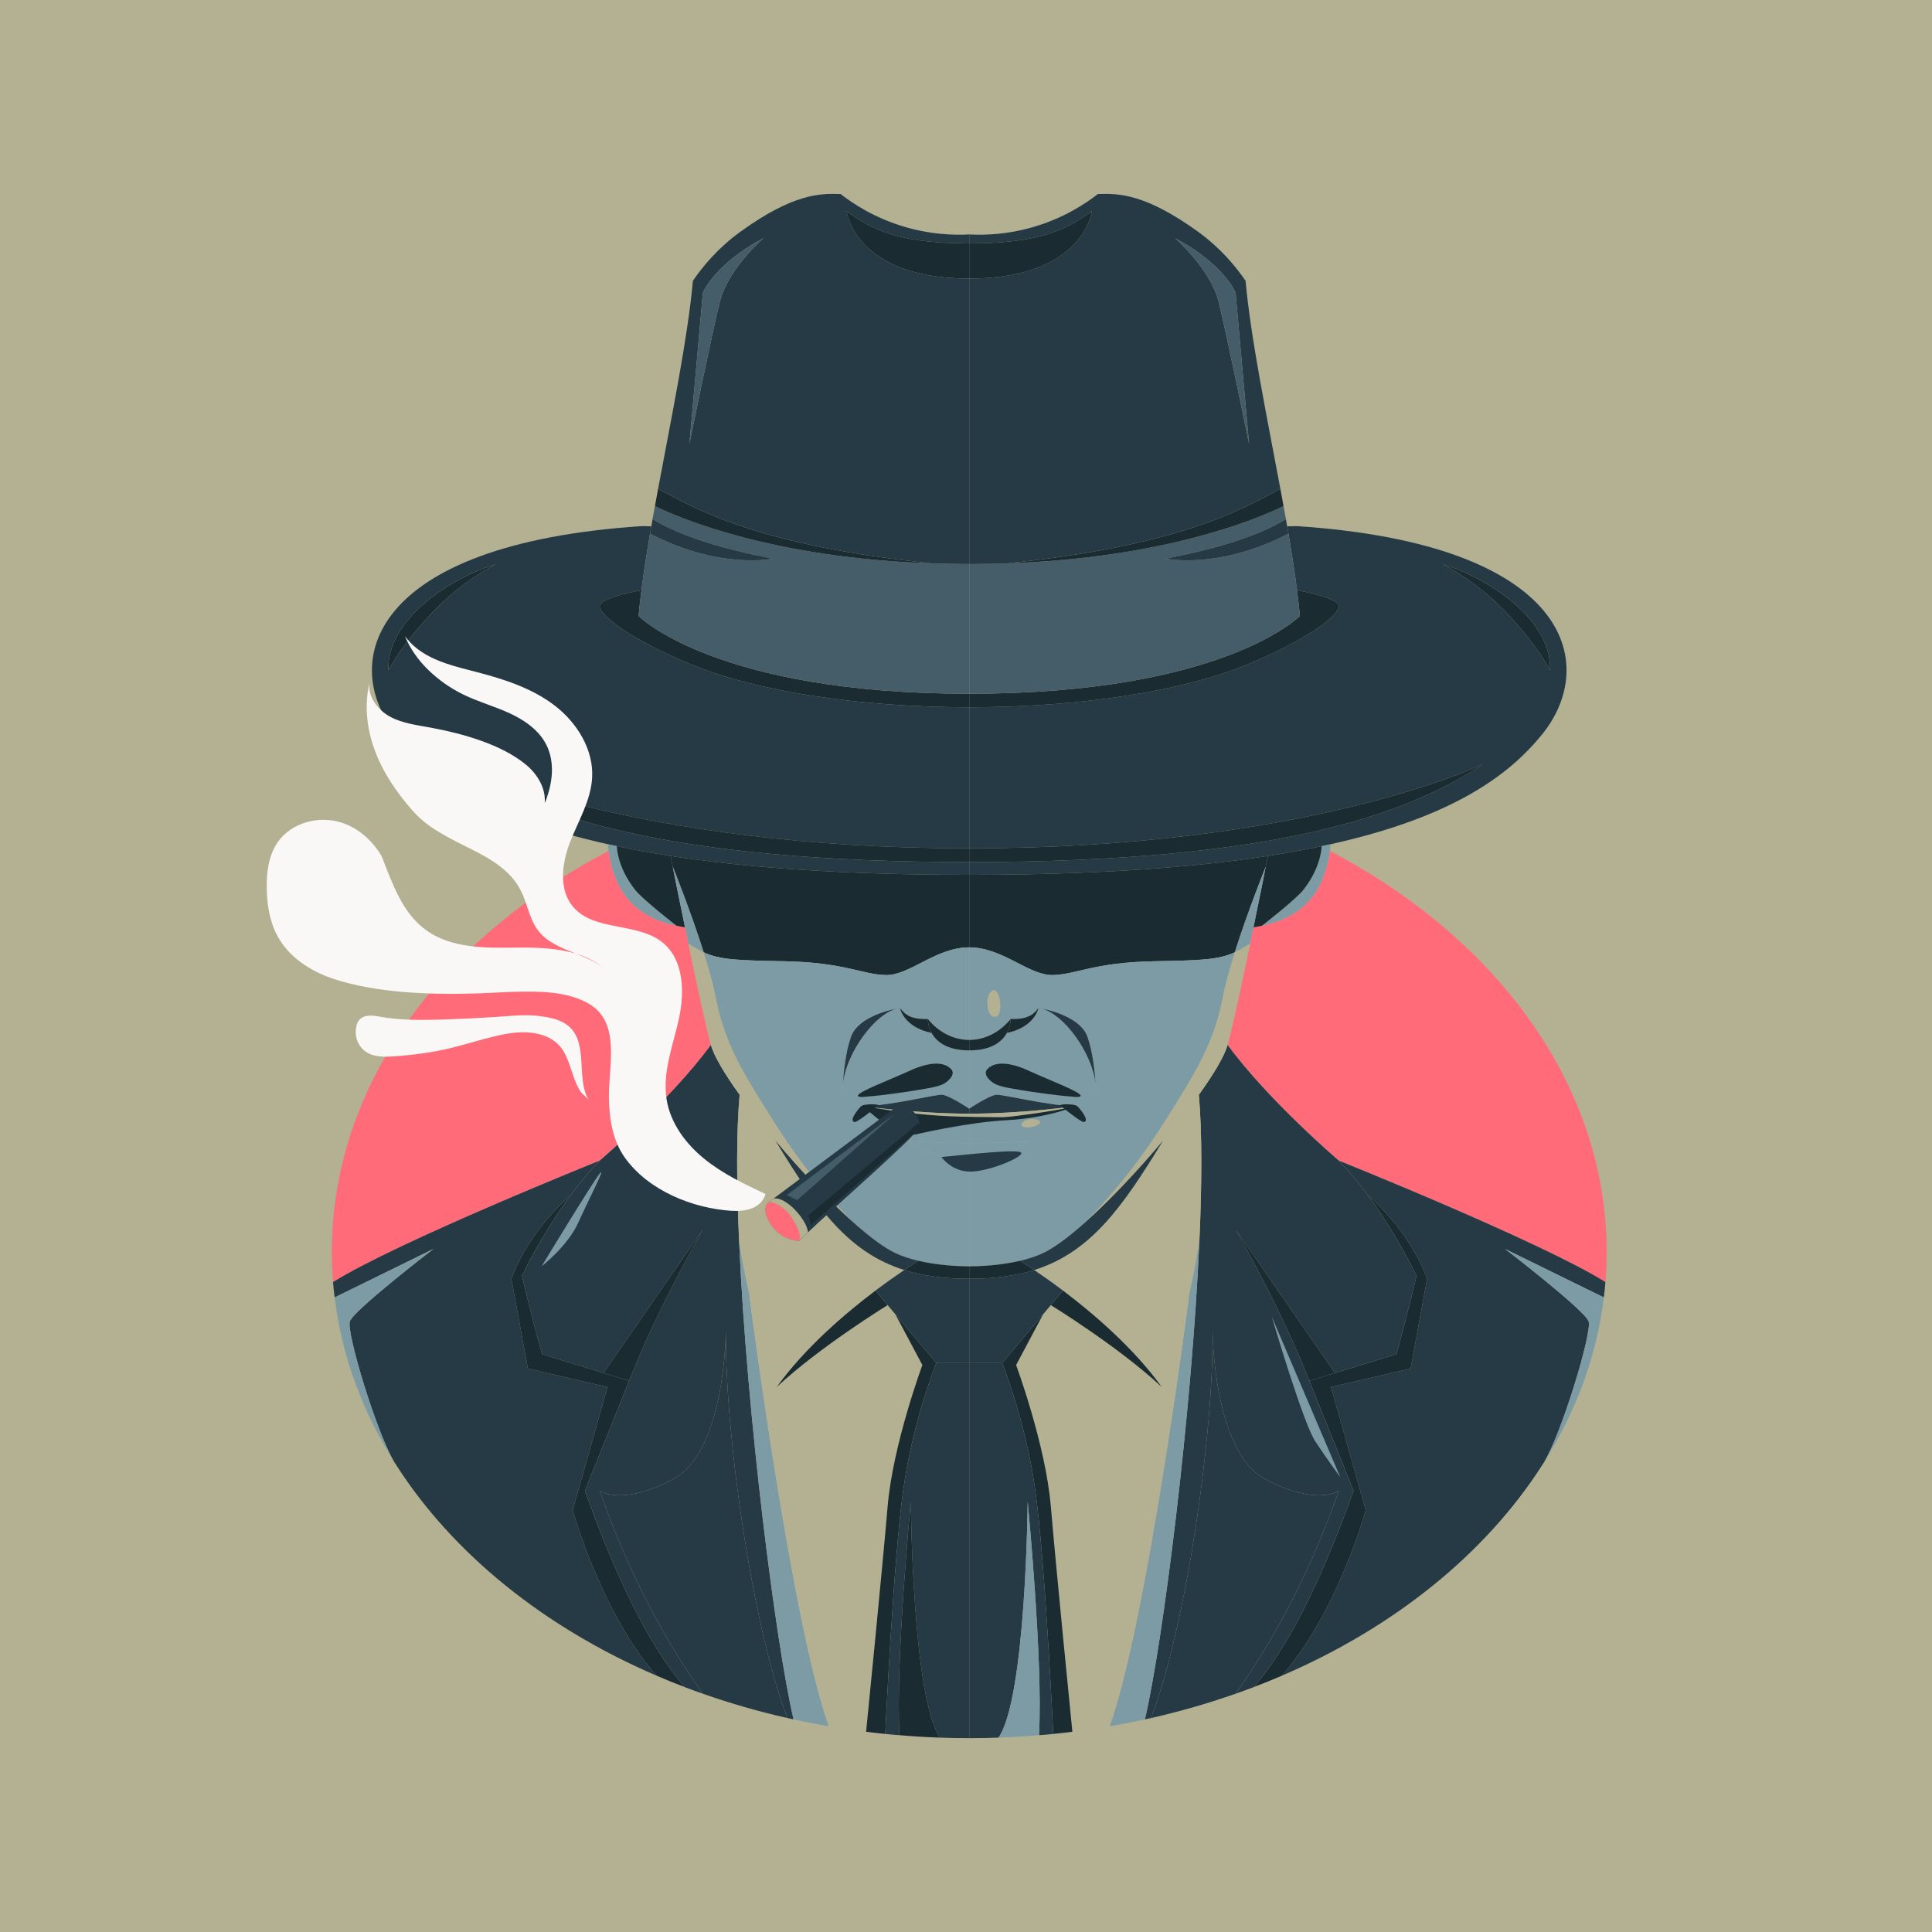 <svg version="1.1" xmlns="http://www.w3.org/2000/svg" xmlns:xlink="http://www.w3.org/1999/xlink" width="500px" height="500px" viewBox="0,0,256,256"><rect x="0" y="0" width="256" height="256" fill="#808080" stroke="none"/><g fill="none" fill-rule="nonzero" stroke="none" stroke-width="1" stroke-linecap="butt" stroke-linejoin="miter" stroke-miterlimit="10" stroke-dasharray="" stroke-dashoffset="0" font-family="none" font-weight="none" font-size="none" text-anchor="none" style="mix-blend-mode: normal"><g transform="scale(0.512,0.512)"><g id="BACKGROUND" fill="#b4b193"><rect x="0" y="0" width="500" height="500"></rect></g><g id="OBJECTS"><g><g><g><g id="XMLID_7_"><g><path d="M415.8,323.984c0,2.62 -0.112,5.222 -0.318,7.804h-0.019c-16.582,-10.387 -68.986,-31.423 -68.986,-31.423c0,0 -18.192,-15.497 -28.785,-29.945c1.329,-4.941 3.668,-15.89 5.82,-26.202c0.299,-1.422 0.599,-2.845 0.88,-4.23c0.767,-0.112 1.497,-0.262 2.208,-0.412c11.379,-2.452 16.133,-9.32 17.574,-19.371c43.272,22.684 71.626,60.714 71.626,103.779z" fill="#ff6b79"></path><path d="M389.523,323.235c1.216,0.936 20.699,15.946 21.616,18.753c0.936,2.807 -6.944,28.916 -11.566,36.477c-0.131,0.225 -0.281,0.449 -0.412,0.636c-14.692,22.983 -38.311,42.054 -67.395,54.556c14.299,-16.17 21.691,-42.821 21.691,-42.821l-9.002,-31.873l20.606,-4.773l4.267,-23.245c-4.641,-12.783 -15.347,-21.654 -15.347,-21.654c-2.264,-3.069 -4.791,-6.12 -7.505,-8.927c0,0 52.404,21.036 68.986,31.423h0.019c-0.094,1.348 -0.243,2.658 -0.412,3.986z" fill="#253a45"></path><path d="M389.523,323.235l25.547,12.539c-1.834,15.178 -7.206,29.571 -15.497,42.69c4.623,-7.561 12.502,-33.669 11.566,-36.477c-0.916,-2.806 -20.399,-17.816 -21.616,-18.752z" fill="#7c9ba5"></path><path d="M373.353,146.017c12.764,3.893 28.429,14.973 27.793,27.456c0,0 -3.107,-6.326 -11.36,-14.973c-7.731,-8.103 -15.497,-12.015 -16.433,-12.483z" fill="#1a2b32"></path><path d="M383.74,197.803c-1.385,0.655 -46.508,21.748 -132.899,21.748v-36.514c28.785,0 55.417,-4.211 72.018,-11.098c15.871,-6.588 23.488,-12.652 23.619,-14.973c0.131,-2.339 -10.631,-4.174 -10.631,-4.174l-0.168,0.019c-0.58,-4.604 -1.366,-9.564 -2.227,-14.71c-0.112,-0.618 -0.225,-1.254 -0.337,-1.89l2.433,-0.056c70.951,4.679 78.306,35.653 63.596,53.845c-8.684,10.743 -23.301,21.486 -54.762,28.485c-0.767,0.168 -1.553,0.337 -2.339,0.505c-4.323,0.917 -8.946,1.759 -13.906,2.527c-19.857,3.069 -45.067,4.885 -77.295,4.885v-3.294c78.548,-0.001 113.153,-12.129 132.898,-25.305zM401.145,173.473c0.636,-12.483 -15.029,-23.563 -27.793,-27.456c-0.037,-0.019 -0.056,-0.019 -0.094,-0.037c0,0 0.037,0.019 0.094,0.037c0.936,0.468 8.703,4.379 16.432,12.483c8.255,8.647 11.361,14.973 11.361,14.973z" fill="#253a45"></path><path d="M361.375,350.466h0.019c3.331,-12.072 5.184,-20.288 5.184,-20.288c0,0 -4.847,-10.425 -12.596,-20.887c0,0 10.705,8.871 15.347,21.654l-4.267,23.245l-20.606,4.773l9.002,31.873c0,0 -7.393,26.651 -21.691,42.821c-2.414,1.048 -4.866,2.04 -7.355,2.976c9.994,-11.285 18.884,-31.236 25.884,-50.832c-0.131,-0.318 -11.435,-28.448 -11.435,-28.448l6.625,-2.021z" fill="#1a2b32"></path><path d="M346.458,385.839c-0.356,0.243 -5.914,3.781 -18.884,-2.957c-13.756,-7.149 -13.756,-38.76 -13.756,-38.76c0.262,27.456 -6.812,76.528 -15.908,100.503c-0.524,0.131 -1.067,0.243 -1.609,0.356c4.698,-20.1 12.109,-79.055 14.093,-123.691c0.674,-14.916 0.73,-28.223 -0.131,-37.955c3.912,-5.446 6.682,-10.106 7.43,-12.914c10.593,14.448 28.785,29.945 28.785,29.945c2.714,2.807 5.24,5.858 7.505,8.927c7.748,10.462 12.596,20.887 12.596,20.887c0,0 -1.853,8.216 -5.184,20.288h-0.019l-15.889,4.866l-25.678,-37.113c0.711,1.254 12.184,21.429 19.052,39.134c0,0 11.304,28.13 11.435,28.448c-7,19.595 -15.89,39.546 -25.884,50.832l-0.019,0.019c-1.516,0.58 -3.069,1.142 -4.623,1.684c8.516,-11.998 18.585,-29.273 26.688,-52.499z" fill="#253a45"></path><path d="M250.84,219.551c86.391,0 131.515,-21.092 132.899,-21.748c-19.745,13.176 -54.35,25.303 -132.899,25.303z" fill="#1a2b32"></path><path d="M335.847,152.792c0,0 10.762,1.834 10.631,4.174c-0.131,2.321 -7.748,8.385 -23.619,14.973c-16.601,6.887 -43.233,11.098 -72.018,11.098v-3.5c65.823,0 85.568,-20.119 85.568,-20.119c-0.187,-2.115 -0.431,-4.323 -0.73,-6.607z" fill="#1a2b32"></path><path d="M319.807,318.22l25.678,37.113l-6.625,2.021c-6.869,-17.705 -18.341,-37.881 -19.053,-39.134z" fill="#1a2b32"></path><path d="M344.175,220.206c-1.441,10.05 -6.195,16.919 -17.574,19.371c0,0 8.703,-6.738 10.724,-9.302c4.716,-5.989 4.716,-11.286 4.716,-11.286c0.786,-0.168 1.572,-0.337 2.339,-0.505c-0.055,0.58 -0.13,1.16 -0.205,1.722z" fill="#7c9ba5"></path><path d="M327.574,382.882c12.97,6.738 18.529,3.2 18.884,2.957c-8.104,23.226 -18.173,40.501 -26.689,52.497c-7.018,2.47 -14.336,4.585 -21.86,6.288c9.096,-23.975 16.17,-73.047 15.908,-100.503c0.001,0.001 0.001,31.612 13.757,38.761z" fill="#253a45"></path><path d="M342.042,218.989c0,0 0,5.297 -4.716,11.286c-2.021,2.564 -10.724,9.302 -10.724,9.302c-0.711,0.15 -1.441,0.299 -2.208,0.412c1.366,-6.55 2.545,-12.408 3.182,-15.702c0.356,-1.759 0.561,-2.77 0.561,-2.77c4.958,-0.768 9.581,-1.611 13.905,-2.528z" fill="#1a2b32"></path><path d="M260.385,145.811c41.212,-1.404 65.149,-11.585 71.793,-14.842c0.206,1.142 0.412,2.265 0.618,3.388c-7.355,4.473 -18.117,7.692 -31.105,10.219c0,0 13.681,2.957 31.76,-6.476c0.861,5.147 1.647,10.106 2.227,14.71c0.299,2.283 0.543,4.492 0.73,6.607c0,0 -19.745,20.119 -85.568,20.119v-33.556c3.276,0 6.457,-0.056 9.545,-0.169z" fill="#455d68"></path><path d="M333.114,136.21c0.112,0.636 0.225,1.273 0.337,1.89c-18.079,9.433 -31.76,6.476 -31.76,6.476c12.989,-2.527 23.75,-5.746 31.105,-10.219c0.112,0.618 0.206,1.236 0.318,1.853z" fill="#253a45"></path><path d="M331.355,126.497c0.281,1.497 0.561,2.994 0.823,4.473c-6.644,3.257 -30.581,13.438 -71.793,14.842c43.795,-4.474 60.04,-13.363 70.97,-19.315z" fill="#1a2b32"></path><path d="M304.105,61.629c0.543,0.487 9.152,8.197 11.211,16.245c2.115,8.328 7.935,36.982 7.935,36.982l-3.481,-39.097c0,0 -2.92,-7.355 -15.665,-14.13zM322.353,72.671c1.348,14.935 5.484,34.961 9.002,53.826c-10.93,5.952 -27.175,14.841 -70.97,19.314c-3.088,0.112 -6.27,0.169 -9.545,0.169v-73.889c29.627,0 31.742,-17.424 31.742,-17.424c-6.214,4.436 -12.764,8.328 -31.742,8.328v-2.321c3.93,0.206 9.844,0.056 16.638,-1.946c7.767,-2.265 13.363,-5.951 16.657,-8.516c5.521,-0.206 12.409,0.037 25.809,9.676c5.896,4.248 9.845,9.04 12.409,12.783z" fill="#253a45"></path><path d="M328.136,221.516c0,0 -0.206,1.011 -0.561,2.77c0,0 -4.585,11.342 -8.01,22.159c-4.267,1.946 -8.609,2.096 -20.718,2.321c-15.684,0.281 -20.138,3.387 -26.333,3.575c-6.195,0.187 -12.97,-7.168 -21.673,-7.168v-18.772c32.228,0 57.438,-1.816 77.295,-4.885z" fill="#1a2b32"></path><path d="M327.574,224.286c-0.636,3.294 -1.815,9.152 -3.182,15.702c-0.281,1.385 -0.58,2.807 -0.88,4.23c-1.441,0.936 -2.676,1.666 -3.949,2.227c3.426,-10.817 8.011,-22.159 8.011,-22.159z" fill="#7c9ba5"></path><path d="M319.77,75.759l3.481,39.097c0,0 -5.82,-28.654 -7.935,-36.982c-2.059,-8.048 -10.668,-15.759 -11.211,-16.245c12.745,6.775 15.665,14.13 15.665,14.13z" fill="#455d68"></path><path d="M319.564,246.445c1.273,-0.562 2.508,-1.291 3.949,-2.227c-2.152,10.312 -4.492,21.261 -5.82,26.202c-0.749,2.807 -3.518,7.467 -7.43,12.914c-2.658,3.706 -5.839,7.767 -9.264,11.866c-6.457,7.692 -13.793,15.515 -20.25,21.242c1.067,-1.067 11.023,-11.08 19.651,-24.611c9.133,-14.299 13.756,-21.86 16.077,-33.875c0.635,-3.332 1.777,-7.375 3.087,-11.511z" fill="#b4b193"></path><path d="M263.997,326.286c-5.222,1.235 -10.649,1.441 -13.157,1.441v-27.119c7,0 15.328,-5.072 15.852,-5.39c-0.393,0.038 -5.222,0.618 -15.852,0.618v-7.617c14.074,0 27.493,-1.928 27.493,-1.928c-7.224,-0.131 -18.716,-3.107 -20.531,-2.957c-1.797,0.15 -6.962,3.593 -6.962,3.593v-15.085c5.877,0 8.534,-2.339 9.732,-4.51c7.374,-1.572 8.179,-6.476 8.179,-6.476c-1.273,1.741 -2.901,3.013 -7.205,2.845c0,0 -3.874,5.428 -10.705,5.428v-23.956c8.703,0 15.478,7.355 21.673,7.168c6.195,-0.187 10.649,-3.294 26.333,-3.575c12.109,-0.225 16.451,-0.374 20.718,-2.321c-1.31,4.136 -2.452,8.179 -3.088,11.51c-2.321,12.015 -6.944,19.577 -16.077,33.875c-8.628,13.531 -18.585,23.544 -19.651,24.611c-0.056,0.038 -0.094,0.075 -0.094,0.075c-4.155,3.687 -7.917,6.494 -10.836,7.842c-1.779,0.824 -3.781,1.46 -5.822,1.928zM269.462,260.987c5.989,1.497 13.064,11.454 14.055,19.314c0.112,1.46 0.112,2.377 0.112,2.377c0.037,-0.767 0,-1.553 -0.112,-2.377c-0.187,-2.92 -0.693,-7.992 -2.077,-11.959c-1.759,-4.997 -9.582,-6.887 -11.978,-7.355z" fill="#7c9ba5"></path><path d="M310.262,283.334c0.861,9.732 0.805,23.039 0.131,37.955c-0.73,4.847 -1.647,9.47 -2.62,13.7c-3.238,14.074 -7.112,23.975 -7.112,23.975c-7.28,-10.125 -17.686,-19.015 -25.566,-24.967c-2.938,-2.208 -5.521,-4.024 -7.449,-5.315c14.448,-4.548 22.608,-15.852 33.351,-33.482c3.426,-4.099 6.608,-8.161 9.265,-11.866z" fill="#b4b193"></path><path d="M307.773,334.989c0.973,-4.23 1.89,-8.853 2.62,-13.7c-1.984,44.637 -9.395,103.591 -14.093,123.691c-3.013,0.655 -6.064,1.254 -9.133,1.778c9.602,-26.707 20.288,-109.187 20.606,-111.769z" fill="#7c9ba5"></path><path d="M300.661,358.963c0,0 3.874,-9.901 7.112,-23.975c-0.318,2.583 -11.005,85.062 -20.606,111.77c-3.182,0.543 -6.382,1.029 -9.639,1.422c0,0 -4.23,-42.372 -5.577,-58.374c-1.366,-16.002 -8.983,-36.533 -8.983,-36.533l7,-13.157l1.984,-2.358c0,0.001 17.611,10.818 28.709,21.205z" fill="#b4b193"></path><path d="M280.748,316.441c6.457,-5.727 13.793,-13.55 20.25,-21.242c-10.743,17.63 -18.903,28.934 -33.351,33.482c-2.134,-1.441 -3.462,-2.283 -3.65,-2.396c2.04,-0.468 4.043,-1.104 5.821,-1.928c2.92,-1.347 6.682,-4.155 10.836,-7.842c0,0.001 0.038,-0.036 0.094,-0.074z" fill="#253a45"></path><path d="M281.44,268.342c1.385,3.968 1.89,9.04 2.077,11.959c-0.992,-7.861 -8.066,-17.817 -14.055,-19.314c2.396,0.468 10.219,2.358 11.978,7.355z" fill="#253a45"></path><path d="M300.661,358.963c-11.098,-10.387 -28.71,-21.205 -28.71,-21.205l3.144,-3.762c7.88,5.952 18.286,14.842 25.566,24.967z" fill="#1a2b32"></path><path d="M282.582,54.667c0,0 -2.115,17.424 -31.742,17.424v-9.096c18.978,0 25.529,-3.893 31.742,-8.328z" fill="#1a2b32"></path><path d="M277.529,448.181c-1.647,0.206 -3.294,0.393 -4.96,0.561c0,0 -2.115,-45.385 -4.698,-63.446c-2.583,-18.079 -8.516,-32.528 -8.516,-32.528l10.612,-12.652l-7,13.157c0,0 7.617,20.531 8.983,36.533c1.349,16.003 5.579,58.375 5.579,58.375z" fill="#1a2b32"></path><path d="M275.096,333.997l-3.144,3.762l-1.984,2.358l-10.612,12.652h-8.516v-21.822c6.513,0 12.015,-0.767 16.807,-2.265c1.928,1.291 4.511,3.106 7.449,5.315z" fill="#253a45"></path><path d="M272.569,448.742c-1.217,0.131 -2.433,0.243 -3.65,0.318l-0.019,-0.318c1.048,-18.79 -2.938,-60.096 -2.938,-60.096c0,0 -0.412,50.701 -7.542,61.05c-2.508,0.094 -5.035,0.131 -7.58,0.131v-97.059h8.516c0,0 5.933,14.448 8.516,32.528c2.582,18.061 4.697,63.446 4.697,63.446z" fill="#253a45"></path><path d="M278.334,286.291c0,0 -13.419,1.928 -27.493,1.928v-1.291c0,0 5.166,-3.444 6.962,-3.593c1.815,-0.151 13.306,2.825 20.531,2.956z" fill="#253a45"></path><path d="M265.963,388.646c0,0 3.986,41.305 2.938,60.096l0.019,0.318c-3.462,0.299 -6.962,0.524 -10.5,0.636c7.131,-10.349 7.543,-61.05 7.543,-61.05z" fill="#7c9ba5"></path><path d="M268.751,260.856c0,0 -0.805,4.904 -8.179,6.476c1.029,-1.89 0.973,-3.631 0.973,-3.631c4.305,0.168 5.934,-1.104 7.206,-2.845z" fill="#1a2b32"></path><path d="M263.997,326.286c0.187,0.112 1.516,0.954 3.65,2.396c-4.791,1.497 -10.294,2.265 -16.807,2.265v-3.219c2.508,-0.001 7.936,-0.207 13.157,-1.442z" fill="#1a2b32"></path><path d="M250.84,295.836c10.63,0 15.459,-0.58 15.852,-0.618c-0.524,0.318 -8.853,5.39 -15.852,5.39z" fill="#7c9ba5"></path><path d="M260.573,267.332c-1.198,2.171 -3.855,4.51 -9.732,4.51v-2.714c6.831,0 10.705,-5.428 10.705,-5.428c0,0 0.056,1.741 -0.973,3.632z" fill="#1a2b32"></path></g></g><g id="XMLID_6_"><g><path d="M85.875,323.984c0,2.62 0.112,5.222 0.318,7.804h0.019c16.582,-10.387 68.986,-31.423 68.986,-31.423c0,0 18.192,-15.497 28.785,-29.945c-1.329,-4.941 -3.668,-15.89 -5.82,-26.202c-0.299,-1.422 -0.599,-2.845 -0.88,-4.23c-0.767,-0.112 -1.497,-0.262 -2.208,-0.412c-11.379,-2.452 -16.133,-9.32 -17.574,-19.371c-43.272,22.684 -71.626,60.714 -71.626,103.779z" fill="#ff6b79"></path><path d="M112.151,323.235c-1.216,0.936 -20.699,15.946 -21.617,18.753c-0.936,2.807 6.944,28.916 11.566,36.477c0.131,0.225 0.281,0.449 0.412,0.636c14.692,22.983 38.311,42.054 67.395,54.556c-14.299,-16.17 -21.691,-42.821 -21.691,-42.821l9.002,-31.873l-20.606,-4.773l-4.267,-23.245c4.641,-12.783 15.347,-21.654 15.347,-21.654c2.265,-3.069 4.791,-6.12 7.505,-8.927c0,0 -52.404,21.036 -68.986,31.423h-0.019c0.094,1.348 0.243,2.658 0.412,3.986z" fill="#253a45"></path><path d="M112.151,323.235l-25.547,12.539c1.834,15.178 7.206,29.571 15.496,42.69c-4.623,-7.561 -12.502,-33.669 -11.566,-36.477c0.918,-2.806 20.401,-17.816 21.617,-18.752z" fill="#7c9ba5"></path><path d="M128.322,146.017c-12.764,3.893 -28.429,14.973 -27.793,27.456c0,0 3.107,-6.326 11.36,-14.973c7.73,-8.103 15.497,-12.015 16.433,-12.483z" fill="#1a2b32"></path><path d="M168.223,138.101c0.112,-0.618 0.225,-1.254 0.337,-1.89l-2.433,-0.056c-70.951,4.679 -78.306,35.653 -63.596,53.845c8.684,10.743 23.301,21.486 54.762,28.485c0.767,0.168 1.553,0.337 2.339,0.505c4.323,0.917 8.946,1.759 13.906,2.527c19.857,3.069 45.067,4.885 77.295,4.885v-3.294c-78.549,0 -113.155,-12.128 -132.899,-25.303c1.385,0.655 46.508,21.748 132.899,21.748v-36.514c-28.785,0 -55.417,-4.211 -72.018,-11.098c-15.871,-6.588 -23.488,-12.652 -23.619,-14.973c-0.131,-2.339 10.63,-4.174 10.63,-4.174l0.168,0.019c0.582,-4.606 1.369,-9.566 2.229,-14.712zM100.529,173.473c-0.636,-12.483 15.029,-23.563 27.793,-27.456c0.037,-0.019 0.056,-0.019 0.094,-0.037c0,0 -0.037,0.019 -0.094,0.037c-0.936,0.468 -8.703,4.379 -16.432,12.483c-8.254,8.647 -11.361,14.973 -11.361,14.973z" fill="#253a45"></path><path d="M140.3,350.466h-0.019c-3.331,-12.072 -5.184,-20.288 -5.184,-20.288c0,0 4.847,-10.425 12.596,-20.887c0,0 -10.705,8.871 -15.347,21.654l4.267,23.245l20.606,4.773l-9.002,31.873c0,0 7.393,26.651 21.691,42.821c2.414,1.048 4.866,2.04 7.355,2.976c-9.994,-11.285 -18.884,-31.236 -25.884,-50.832c0.131,-0.318 11.435,-28.448 11.435,-28.448l-6.625,-2.021z" fill="#1a2b32"></path><path d="M181.867,318.22c-0.711,1.254 -12.184,21.429 -19.053,39.134c0,0 -11.304,28.13 -11.435,28.448c7,19.595 15.89,39.546 25.884,50.832l0.019,0.019c1.516,0.58 3.069,1.142 4.623,1.684c-8.516,-11.997 -18.585,-29.271 -26.688,-52.497c0.356,0.243 5.914,3.781 18.884,-2.957c13.756,-7.149 13.756,-38.76 13.756,-38.76c-0.262,27.456 6.812,76.528 15.908,100.503c0.524,0.131 1.067,0.243 1.609,0.356c-4.698,-20.1 -12.109,-79.055 -14.093,-123.691c-0.674,-14.916 -0.73,-28.223 0.131,-37.955c-3.912,-5.446 -6.682,-10.106 -7.43,-12.914c-10.593,14.448 -28.785,29.945 -28.785,29.945c-2.714,2.807 -5.24,5.858 -7.505,8.927c-7.748,10.462 -12.596,20.887 -12.596,20.887c0,0 1.853,8.216 5.184,20.288h0.019l15.89,4.866z" fill="#253a45"></path><path d="M250.834,219.551c-86.391,0 -131.514,-21.092 -132.899,-21.748c19.745,13.176 54.35,25.303 132.899,25.303z" fill="#1a2b32"></path><path d="M165.828,152.792c0,0 -10.761,1.834 -10.63,4.174c0.131,2.321 7.748,8.385 23.619,14.973c16.601,6.887 43.233,11.098 72.018,11.098v-3.5c-65.823,0 -85.568,-20.119 -85.568,-20.119c0.187,-2.115 0.43,-4.323 0.73,-6.607z" fill="#1a2b32"></path><path d="M181.867,318.22l-25.678,37.113l6.625,2.021c6.869,-17.705 18.342,-37.881 19.053,-39.134z" fill="#1a2b32"></path><path d="M157.499,220.206c1.441,10.05 6.195,16.919 17.574,19.371c0,0 -8.703,-6.738 -10.724,-9.302c-4.716,-5.989 -4.716,-11.286 -4.716,-11.286c-0.786,-0.168 -1.572,-0.337 -2.339,-0.505c0.056,0.58 0.13,1.16 0.205,1.722z" fill="#7c9ba5"></path><path d="M174.1,382.882c-12.97,6.738 -18.529,3.2 -18.884,2.957c8.104,23.226 18.173,40.501 26.688,52.497c7.018,2.47 14.336,4.585 21.86,6.288c-9.096,-23.975 -16.17,-73.047 -15.908,-100.503c0,0.001 0,31.612 -13.756,38.761z" fill="#253a45"></path><path d="M159.633,218.989c0,0 0,5.297 4.716,11.286c2.021,2.564 10.724,9.302 10.724,9.302c0.711,0.15 1.441,0.299 2.208,0.412c-1.366,-6.55 -2.545,-12.408 -3.182,-15.702c-0.356,-1.759 -0.562,-2.77 -0.562,-2.77c-4.958,-0.768 -9.581,-1.611 -13.904,-2.528z" fill="#1a2b32"></path><path d="M241.289,145.811c-41.212,-1.404 -65.149,-11.585 -71.793,-14.842c-0.206,1.142 -0.412,2.265 -0.618,3.388c7.355,4.473 18.117,7.692 31.105,10.219c0,0 -13.681,2.957 -31.76,-6.476c-0.861,5.147 -1.647,10.106 -2.227,14.71c-0.299,2.283 -0.543,4.492 -0.73,6.607c0,0 19.745,20.119 85.568,20.119v-33.556c-3.275,0 -6.457,-0.056 -9.545,-0.169z" fill="#455d68"></path><path d="M168.56,136.21c-0.112,0.636 -0.225,1.273 -0.337,1.89c18.079,9.433 31.76,6.476 31.76,6.476c-12.989,-2.527 -23.75,-5.746 -31.105,-10.219c-0.112,0.618 -0.205,1.236 -0.318,1.853z" fill="#253a45"></path><path d="M170.319,126.497c-0.281,1.497 -0.561,2.994 -0.823,4.473c6.644,3.257 30.581,13.438 71.793,14.842c-43.794,-4.474 -60.04,-13.363 -70.97,-19.315z" fill="#1a2b32"></path><path d="M197.569,61.629c-0.543,0.487 -9.152,8.197 -11.211,16.245c-2.115,8.328 -7.935,36.982 -7.935,36.982l3.481,-39.097c0,0 2.92,-7.355 15.665,-14.13zM179.322,72.671c-1.348,14.935 -5.484,34.961 -9.002,53.826c10.93,5.952 27.175,14.841 70.97,19.314c3.088,0.112 6.27,0.169 9.545,0.169v-73.889c-29.627,0 -31.742,-17.424 -31.742,-17.424c6.214,4.436 12.764,8.328 31.742,8.328v-2.321c-3.93,0.206 -9.844,0.056 -16.638,-1.946c-7.767,-2.265 -13.363,-5.951 -16.657,-8.516c-5.521,-0.206 -12.409,0.037 -25.809,9.676c-5.896,4.248 -9.845,9.04 -12.409,12.783z" fill="#253a45"></path><path d="M173.539,221.516c0,0 0.206,1.011 0.562,2.77c0,0 4.585,11.342 8.01,22.159c4.267,1.946 8.609,2.096 20.718,2.321c15.684,0.281 20.138,3.387 26.333,3.575c6.195,0.187 12.97,-7.168 21.673,-7.168v-18.772c-32.229,0 -57.439,-1.816 -77.296,-4.885z" fill="#1a2b32"></path><path d="M174.1,224.286c0.636,3.294 1.815,9.152 3.182,15.702c0.281,1.385 0.58,2.807 0.88,4.23c1.441,0.936 2.676,1.666 3.949,2.227c-3.426,-10.817 -8.011,-22.159 -8.011,-22.159z" fill="#7c9ba5"></path><path d="M181.904,75.759l-3.481,39.097c0,0 5.82,-28.654 7.935,-36.982c2.059,-8.048 10.668,-15.759 11.211,-16.245c-12.745,6.775 -15.665,14.13 -15.665,14.13z" fill="#455d68"></path><path d="M182.11,246.445c-1.273,-0.562 -2.508,-1.291 -3.949,-2.227c2.152,10.312 4.492,21.261 5.82,26.202c0.749,2.807 3.519,7.467 7.43,12.914c2.658,3.706 5.839,7.767 9.264,11.866c6.457,7.692 13.793,15.515 20.25,21.242c-1.067,-1.067 -11.023,-11.08 -19.651,-24.611c-9.133,-14.299 -13.756,-21.86 -16.077,-33.875c-0.635,-3.332 -1.777,-7.375 -3.087,-11.511z" fill="#b4b193"></path><path d="M232.212,260.987c-5.989,1.497 -13.064,11.454 -14.055,19.314c-0.112,1.46 -0.112,2.377 -0.112,2.377c-0.037,-0.767 0,-1.553 0.112,-2.377c0.187,-2.92 0.692,-7.992 2.077,-11.959c1.759,-4.997 9.582,-6.887 11.978,-7.355zM237.677,326.286c5.222,1.235 10.649,1.441 13.157,1.441v-27.119c-7,0 -15.328,-5.072 -15.852,-5.39c0.393,0.038 5.222,0.618 15.852,0.618v-7.617c-14.074,0 -27.493,-1.928 -27.493,-1.928c7.224,-0.131 18.716,-3.107 20.531,-2.957c1.797,0.15 6.962,3.593 6.962,3.593v-15.085c-5.877,0 -8.534,-2.339 -9.732,-4.51c-7.374,-1.572 -8.179,-6.476 -8.179,-6.476c1.273,1.741 2.901,3.013 7.206,2.845c0,0 3.874,5.428 10.705,5.428v-23.956c-8.703,0 -15.478,7.355 -21.673,7.168c-6.195,-0.187 -10.649,-3.294 -26.333,-3.575c-12.109,-0.225 -16.451,-0.374 -20.718,-2.321c1.31,4.136 2.452,8.179 3.088,11.51c2.321,12.015 6.943,19.577 16.077,33.875c8.628,13.531 18.585,23.544 19.651,24.611c0.056,0.038 0.094,0.075 0.094,0.075c4.155,3.687 7.917,6.494 10.836,7.842c1.778,0.824 3.781,1.46 5.821,1.928z" fill="#7c9ba5"></path><path d="M191.412,283.334c-0.861,9.732 -0.805,23.039 -0.131,37.955c0.73,4.847 1.647,9.47 2.62,13.7c3.238,14.074 7.112,23.975 7.112,23.975c7.28,-10.125 17.686,-19.015 25.566,-24.967c2.938,-2.208 5.521,-4.024 7.449,-5.315c-14.448,-4.548 -22.608,-15.852 -33.351,-33.482c-3.426,-4.099 -6.607,-8.161 -9.265,-11.866z" fill="#b4b193"></path><path d="M193.901,334.989c-0.973,-4.23 -1.89,-8.853 -2.62,-13.7c1.984,44.637 9.395,103.591 14.093,123.691c3.013,0.655 6.064,1.254 9.133,1.778c-9.601,-26.707 -20.288,-109.187 -20.606,-111.769z" fill="#7c9ba5"></path><path d="M201.013,358.963c0,0 -3.874,-9.901 -7.112,-23.975c0.318,2.583 11.005,85.062 20.606,111.77c3.182,0.543 6.382,1.029 9.639,1.422c0,0 4.23,-42.372 5.577,-58.374c1.366,-16.002 8.984,-36.533 8.984,-36.533l-7,-13.157l-1.984,-2.358c0,0.001 -17.612,10.818 -28.71,21.205z" fill="#b4b193"></path><path d="M220.926,316.441c-6.457,-5.727 -13.793,-13.55 -20.25,-21.242c10.743,17.63 18.903,28.934 33.351,33.482c2.134,-1.441 3.462,-2.283 3.65,-2.396c-2.04,-0.468 -4.043,-1.104 -5.821,-1.928c-2.92,-1.347 -6.682,-4.155 -10.836,-7.842c0,0.001 -0.037,-0.036 -0.094,-0.074z" fill="#253a45"></path><path d="M220.234,268.342c-1.385,3.968 -1.89,9.04 -2.077,11.959c0.992,-7.861 8.066,-17.817 14.055,-19.314c-2.396,0.468 -10.219,2.358 -11.978,7.355z" fill="#253a45"></path><path d="M201.013,358.963c11.098,-10.387 28.71,-21.205 28.71,-21.205l-3.144,-3.762c-7.88,5.952 -18.286,14.842 -25.566,24.967z" fill="#1a2b32"></path><path d="M219.092,54.667c0,0 2.115,17.424 31.742,17.424v-9.096c-18.978,0 -25.528,-3.893 -31.742,-8.328z" fill="#1a2b32"></path><path d="M224.146,448.181c1.647,0.206 3.294,0.393 4.96,0.561c0,0 2.115,-45.385 4.698,-63.446c2.583,-18.079 8.516,-32.528 8.516,-32.528l-10.612,-12.652l7,13.157c0,0 -7.617,20.531 -8.984,36.533c-1.349,16.003 -5.578,58.375 -5.578,58.375z" fill="#1a2b32"></path><path d="M226.579,333.997l3.144,3.762l1.984,2.358l10.612,12.652h8.516v-21.822c-6.513,0 -12.015,-0.767 -16.807,-2.265c-1.928,1.291 -4.511,3.106 -7.449,5.315z" fill="#253a45"></path><path d="M229.105,448.742c1.217,0.131 2.433,0.243 3.65,0.318l0.019,-0.318c-1.048,-18.79 2.938,-60.096 2.938,-60.096c0,0 0.412,50.701 7.542,61.05c2.508,0.094 5.035,0.131 7.58,0.131v-97.059h-8.516c0,0 -5.933,14.448 -8.516,32.528c-2.582,18.061 -4.697,63.446 -4.697,63.446z" fill="#253a45"></path><path d="M223.341,286.291c0,0 13.419,1.928 27.493,1.928v-1.291c0,0 -5.166,-3.444 -6.962,-3.593c-1.816,-0.151 -13.307,2.825 -20.531,2.956z" fill="#253a45"></path><path d="M235.712,388.646c0,0 -3.986,41.305 -2.938,60.096l-0.019,0.318c3.462,0.299 6.962,0.524 10.499,0.636c-7.13,-10.349 -7.542,-61.05 -7.542,-61.05z" fill="#1a2b32"></path><path d="M232.923,260.856c0,0 0.805,4.904 8.179,6.476c-1.029,-1.89 -0.973,-3.631 -0.973,-3.631c-4.305,0.168 -5.933,-1.104 -7.206,-2.845z" fill="#1a2b32"></path><path d="M237.677,326.286c-0.187,0.112 -1.516,0.954 -3.65,2.396c4.791,1.497 10.294,2.265 16.807,2.265v-3.219c-2.508,-0.001 -7.935,-0.207 -13.157,-1.442z" fill="#1a2b32"></path><path d="M250.834,295.836c-10.63,0 -15.459,-0.58 -15.852,-0.618c0.524,0.318 8.853,5.39 15.852,5.39z" fill="#7c9ba5"></path><path d="M241.102,267.332c1.198,2.171 3.855,4.51 9.732,4.51v-2.714c-6.831,0 -10.705,-5.428 -10.705,-5.428c0,0 -0.056,1.741 0.973,3.632z" fill="#1a2b32"></path></g></g></g><path d="M225.184,287.305c3.452,1.613 2.484,4.478 9.519,4.465c7.035,-0.012 14.327,-1.088 14.327,-1.088l17.038,-1.925l10.486,-2.068l-0.418,-0.159c0,0 -12.333,1.688 -25.302,1.688c-12.969,0 -27.231,-1.882 -27.231,-1.882z" fill="#b4b193"></path><path d="M262.625,289.146c-2.938,-0.002 -6.83,-0.022 -10.755,-0.092c-7.936,-0.142 -14.053,-0.393 -27.288,-2.595c-0.024,-0.003 -0.05,-0.006 -0.073,-0.009h-0.72l1.396,0.855c3.453,1.613 2.484,4.478 9.519,4.465c7.035,-0.012 14.327,-1.088 14.327,-1.088z" fill="#1a2b32"></path><path d="M257.208,256.275c1.713,-0.216 2.612,6.895 0.225,6.891c-2.386,-0.003 -2.617,-6.59 -0.225,-6.891z" fill="#b4b193"></path><path d="M264.587,290.531c1.623,-1.786 5.944,-0.678 4.164,0.484c-1.78,1.162 -5.483,0.968 -4.164,-0.484z" fill="#b4b193"></path><g fill="#1a2b32"><path d="M255.542,276.673c2.187,-2.288 6.486,-1.549 11.036,0.581c4.55,2.13 13.456,5.421 13.069,6.389c-0.189,0.473 -2.419,0.133 -2.765,0.108c-2.052,-0.145 -4.096,-0.402 -6.134,-0.678c-2.375,-0.322 -4.752,-0.645 -7.112,-1.066c-1.914,-0.342 -4.033,-0.594 -5.835,-1.348c-1.217,-0.509 -3.653,-2.527 -2.259,-3.986z"></path><path d="M246.132,276.673c-2.187,-2.288 -6.486,-1.549 -11.036,0.581c-4.55,2.13 -13.456,5.421 -13.069,6.389c0.189,0.473 2.419,0.133 2.765,0.108c2.051,-0.145 4.096,-0.402 6.134,-0.678c2.376,-0.322 4.752,-0.645 7.112,-1.066c1.914,-0.342 4.033,-0.594 5.835,-1.348c1.217,-0.509 3.654,-2.527 2.259,-3.986z"></path></g><path d="M237.677,290.682c6.802,0.583 32.464,-2.372 40.657,-4.391c0,0 -7.122,3.049 -17.761,3.613c-10.639,0.564 -24.267,3.837 -24.267,3.837z" fill="#1a2b32"></path><path d="M223.341,286.291c0,0 2.597,2.384 6.024,4.932l1.385,-1.036l-6.223,-3.737z" fill="#1a2b32"></path><path d="M243.641,299.437c6.292,-0.581 20.328,-2.227 20.667,-1.065c0.339,1.162 -8.373,4.84 -13.213,4.84c-4.84,0.001 -7.454,-3.775 -7.454,-3.775z" fill="#253a45"></path><g fill="#1a2b32"><path d="M274.287,286.03c0.798,-0.426 3.894,-0.262 4.474,0.216c0.581,0.478 3.458,3.917 1.708,4.14c-0.727,0.093 -6.182,-4.356 -6.182,-4.356z"></path><path d="M227.388,286.03c-0.798,-0.426 -3.894,-0.262 -4.474,0.216c-0.581,0.478 -3.458,3.917 -1.708,4.14c0.727,0.093 6.182,-4.356 6.182,-4.356z"></path></g><g><path d="M237.785,291.9c-0.812,2.245 -23.111,21.608 -28.674,27.028v0.024c-1.409,1.361 -2.268,2.197 -2.268,2.197c-0.096,0 -4.274,-0.024 -7.092,-3.94c-2.865,-3.94 -1.098,-5.922 -1.098,-5.922l1.528,-1.099h0.024l31.729,-23.737c3.199,-1.073 6.83,2.679 5.851,5.449z" fill="#253a45"></path><path d="M209.11,318.928v0.024c-1.409,1.361 -2.268,2.197 -2.268,2.197c-0.096,0 -4.274,-0.024 -7.092,-3.94c-2.674,-3.677 -1.313,-5.635 -1.122,-5.898l0.024,-0.024l1.528,-1.099h0.024c3.081,-0.668 8.664,5.457 8.906,8.74z" fill="#b4b193"></path><path d="M206.842,321.148c-0.096,0 -4.274,-0.024 -7.092,-3.94c-2.674,-3.677 -1.313,-5.635 -1.122,-5.898l0.024,-0.024c1.003,-0.716 4.25,0.955 5.945,3.367c1.672,2.436 3.009,5.325 2.245,6.495z" fill="#ff6b79"></path></g><path d="M237.677,290.682l-28.567,23.922c0,0 0.758,1.168 0.617,2.517l27.95,-24.814l0.867,-1.573z" fill="#1a2b32"></path><path d="M203.612,309.292l28.026,-21.074l-25.323,22.372z" fill="#455d68"></path><path d="M346.87,382.302l-17.75,-41.577c0,0 8.132,27.544 11.229,32.238c3.098,4.693 6.521,9.339 6.521,9.339z" fill="#7c9ba5"></path><path d="M140.157,327.727c0,0 13.274,-21.882 15.059,-24.021c1.785,-2.139 -2.862,6.7 -5.572,12.735c-2.711,6.036 -9.487,11.286 -9.487,11.286z" fill="#7c9ba5"></path></g><path d="M182.213,299.862c-4.808,-3.92 -8.738,-9.249 -9.704,-15.379c-1.11,-6.984 1.677,-13.913 3.187,-20.819c1.51,-6.918 1.299,-15.223 -4.175,-19.709c-6.54,-5.352 -17.666,-2.809 -23.162,-9.227c-3.831,-4.486 -2.965,-11.315 -0.822,-16.811c2.154,-5.507 5.385,-10.771 5.707,-16.667c0.4,-7.306 -3.942,-14.268 -9.76,-18.71c-5.829,-4.441 -12.969,-6.751 -20.064,-8.594c-5.43,-1.41 -11.115,-2.676 -15.545,-6.129c-1.181,-0.92 -2.198,-2.004 -3.082,-3.187c1.342,3.253 3.429,6.18 5.935,8.638c2.706,2.654 5.847,4.865 9.259,6.517c3.843,1.861 7.996,3.005 11.875,4.789c3.879,1.785 7.611,4.371 9.534,8.184c2.334,4.629 1.584,10.281 -0.419,15.063c0.308,-3.776 -1.854,-7.414 -4.761,-9.845c-6.394,-5.347 -16.549,-8.126 -24.575,-9.631c-3.603,-0.675 -7.344,-1.094 -10.584,-2.809c-3.24,-1.715 -5.915,-5.155 -5.417,-8.787c-1.734,7.008 -0.282,14.536 2.888,21.022c2.07,4.235 4.842,8.083 7.917,11.642c2.951,3.415 5.566,5.055 9.398,7.205c6.771,3.799 15.14,6.447 18.925,13.824c1.721,3.364 2.199,7.351 4.486,10.36c2.365,3.12 6.118,4.53 9.838,6.018c2.543,0.766 4.897,1.91 6.94,3.564c-2.021,-1.566 -4.475,-2.576 -6.94,-3.564c-4.675,-1.432 -9.927,-1.632 -14.868,-1.577c-8.294,0.089 -17.288,0.333 -23.995,-4.553c-6.14,-4.475 -8.617,-11.892 -11.481,-19.143c-2.376,-3.997 -5.985,-7.251 -10.382,-8.661c-5.863,-1.888 -12.991,0 -16.489,5.063c-2.365,3.42 -2.909,7.773 -2.843,11.925c0.067,4.308 0.755,8.694 2.832,12.469c2.954,5.374 8.45,8.983 14.268,10.926c11.304,3.775 25.494,4.197 37.319,3.831c3.12,-0.1 6.251,-0.333 9.372,-0.411c6.451,-0.167 14.057,-0.244 19.764,3.198c8.183,4.919 4.841,16.367 4.997,24.25c0.1,5.408 0.933,10.982 4.131,15.467c6.074,8.505 17.522,13.136 27.681,13.757c3.598,0.222 7.651,-0.644 8.716,-4.353c-5.553,-2.606 -11.149,-5.271 -15.901,-9.146z" fill="#f9f8f7"></path><path d="M140.429,263.067c0.403,0.056 0.806,0.12 1.208,0.194c2.163,0.4 4.357,1.133 5.926,2.675c2.3,2.26 2.676,5.548 2.882,8.599c0.236,3.508 0.168,7.23 1.969,10.249c-0.491,-0.824 -1.628,-1.466 -2.199,-2.339c-0.671,-1.025 -1.15,-2.163 -1.581,-3.305c-0.864,-2.289 -1.45,-4.713 -2.663,-6.856c-3.024,-5.343 -9.829,-5.697 -15.285,-4.66c-4.647,0.883 -9.219,2.422 -13.8,3.552c-4.914,1.212 -10.013,1.87 -15.059,2.213c-2.398,0.163 -4.972,0.195 -6.996,-1.101c-1.677,-1.074 -2.752,-3.029 -2.762,-5.02c-0.022,-4.381 2.609,-4.809 5.963,-4.194c5.83,1.07 11.658,0.93 17.555,0.742c4.277,-0.136 8.552,-0.349 12.822,-0.639c3.983,-0.269 8.04,-0.759 12.02,-0.11z" fill="#f9f8f7"></path></g></g></g></g></svg>